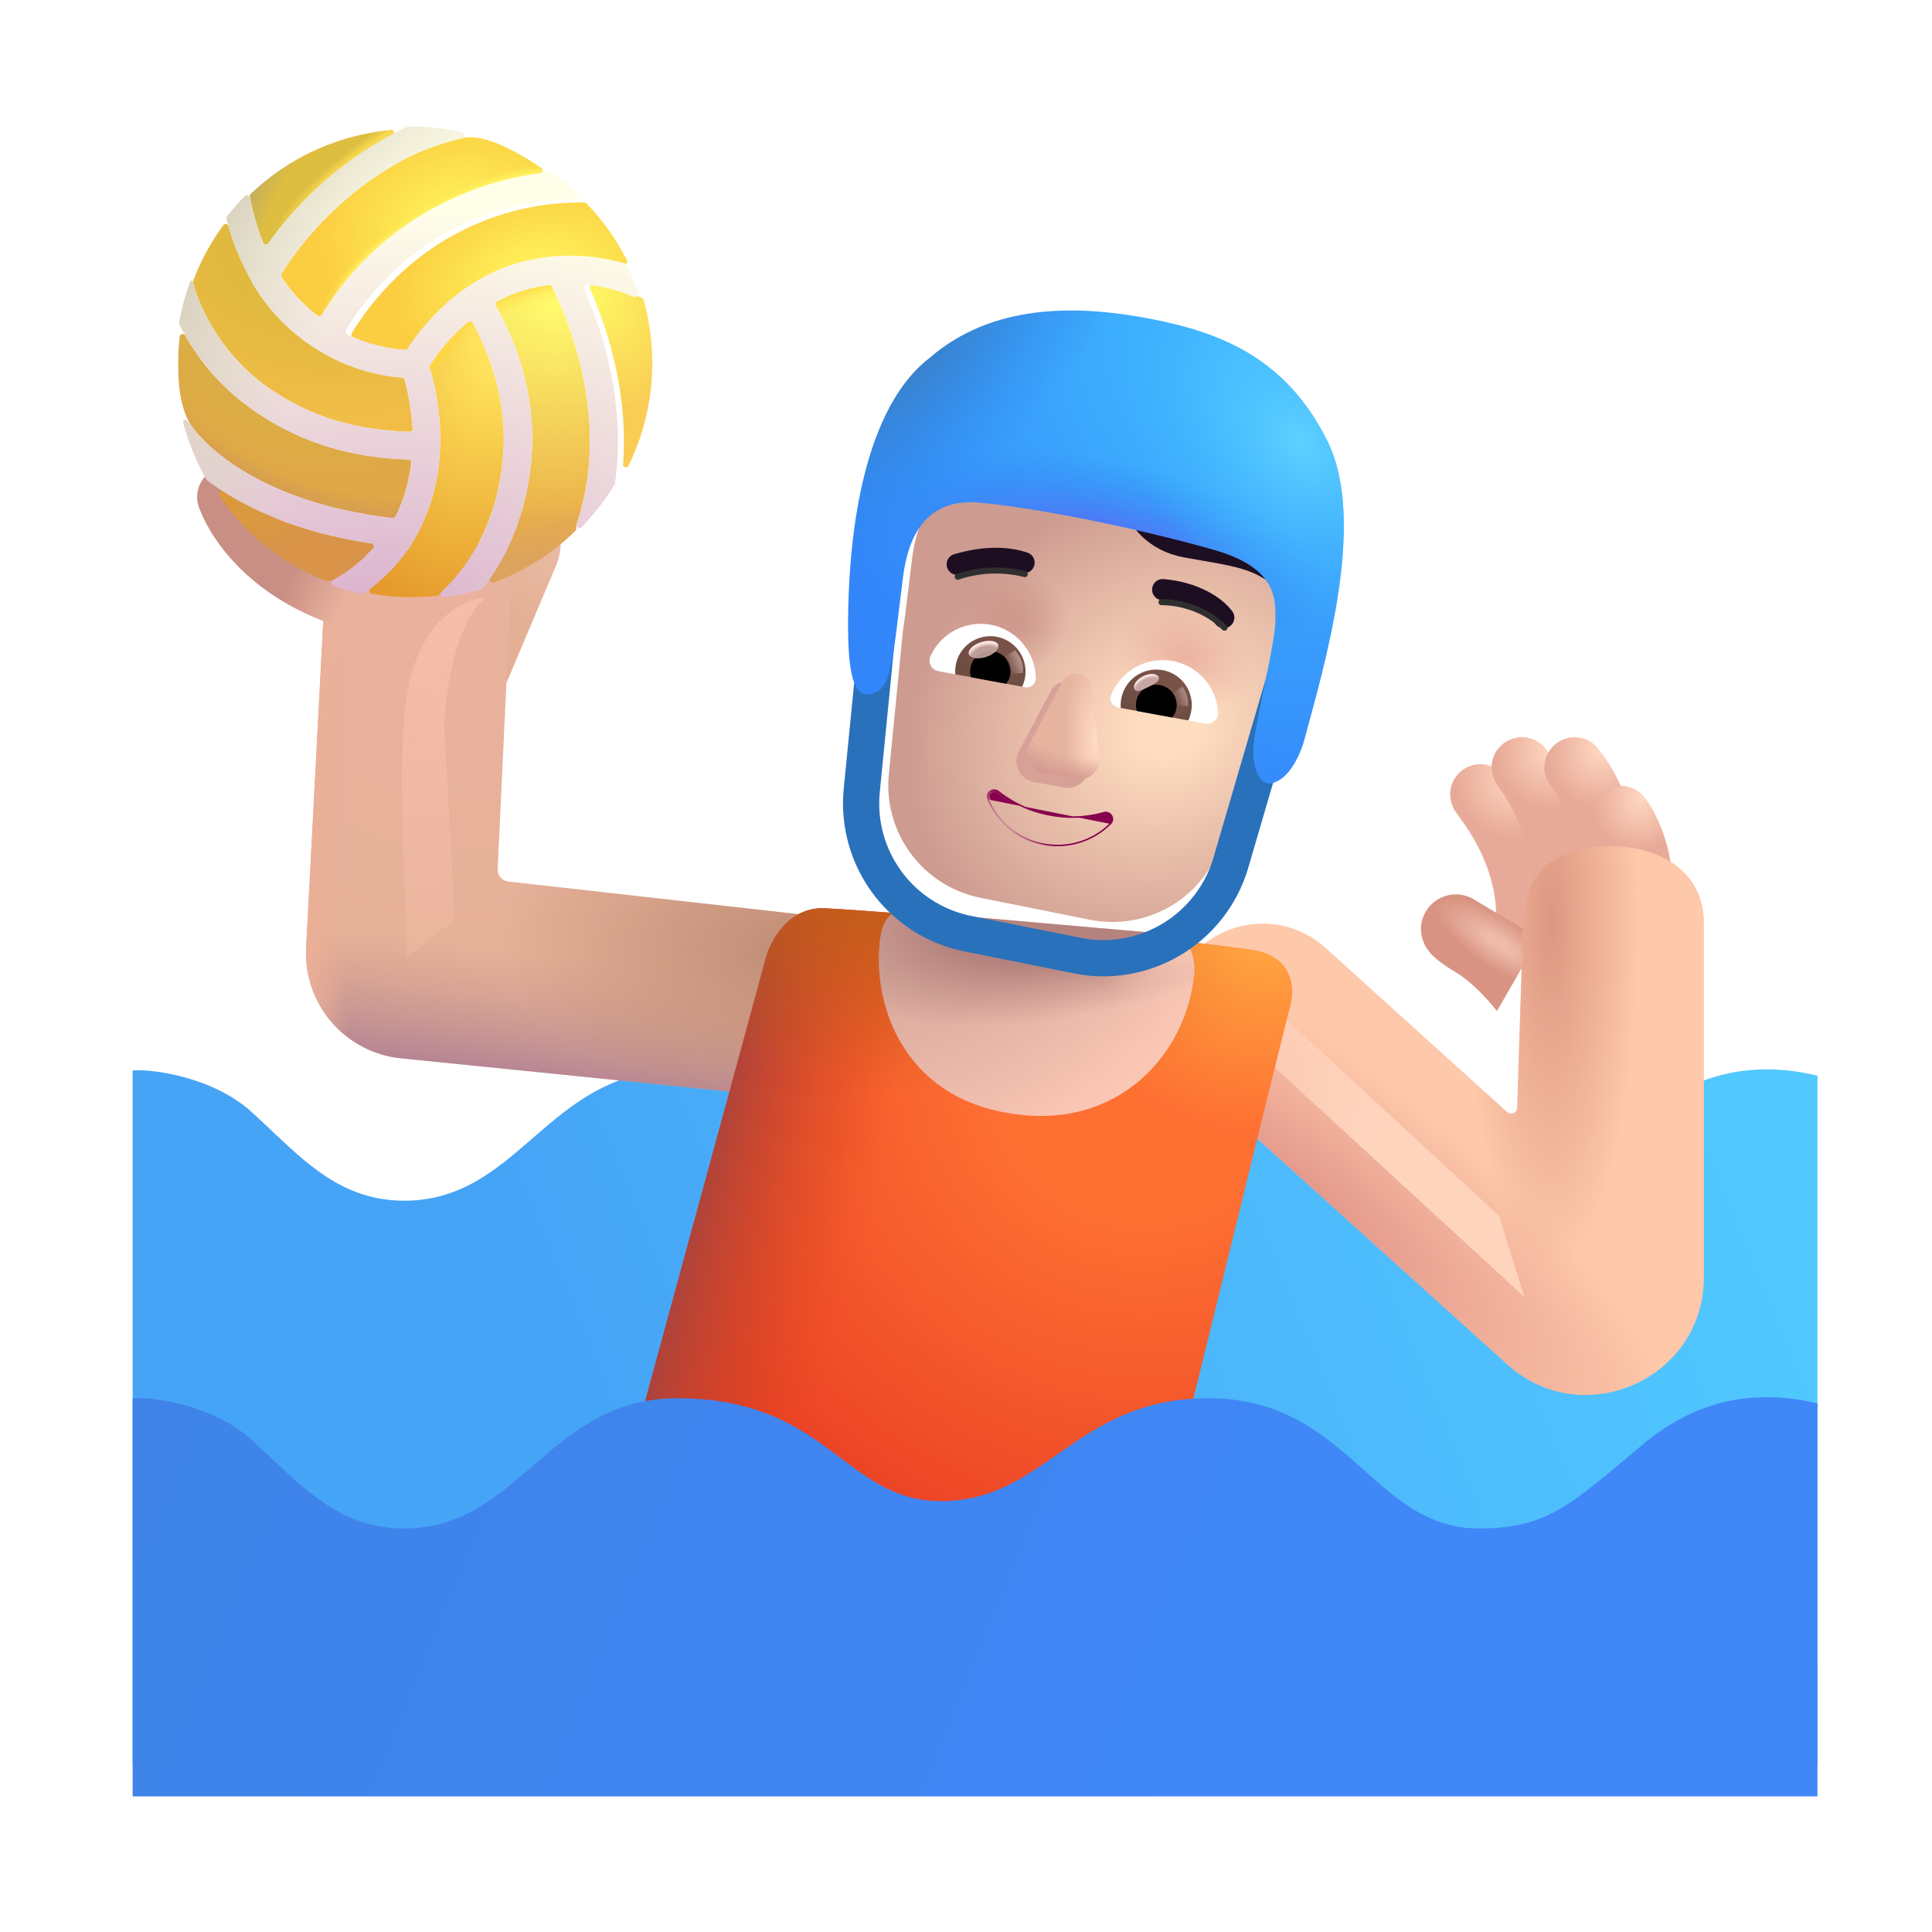 <svg xmlns="http://www.w3.org/2000/svg" width="32" height="32" fill="none" viewBox="0 0 32 32"><g filter="url(#filter0_iii_3987_23712)"><path fill="url(#paint0_linear_3987_23712)" d="M29.953 29.357v-11.39c-1.258-.305-2.197.1-2.875.663l-.3.252c-.982.822-1.38 1.154-2.434 1.154-.819 0-1.343-.467-1.904-.966-.644-.574-1.335-1.19-2.573-1.19-1.172 0-1.858.479-2.503.929-.572.398-1.11.774-1.927.774-.711 0-1.16-.336-1.657-.71-.622-.467-1.322-.993-2.714-.993-1.097 0-1.755.57-2.394 1.123-.605.524-1.194 1.034-2.125 1.034-.969 0-1.56-.558-2.195-1.157a19.95 19.95 0 0 0-.344-.32c-.625-.563-1.612-.706-1.961-.68v11.477h27.906Z"/></g><path fill="url(#paint1_linear_3987_23712)" d="m8.398 8.45.459.046c.064.006.127.02.181.055.243.159.338.484.138.896l-.871 2.062-.891-.84.984-2.218Z"/><path fill="url(#paint2_radial_3987_23712)" d="m5.071 15.696.335-6.413L8.5 8.908l-.257 5.484a.2.2 0 0 0 .177.209l5.08.572-.953 2.953-5.904-.597a1.75 1.75 0 0 1-1.572-1.833Z"/><path fill="url(#paint3_linear_3987_23712)" d="m5.071 15.696.335-6.413L8.5 8.908l-.257 5.484a.2.2 0 0 0 .177.209l5.08.572-.953 2.953-5.904-.597a1.75 1.75 0 0 1-1.572-1.833Z"/><path fill="url(#paint4_radial_3987_23712)" d="m5.071 15.696.335-6.413L8.5 8.908l-.257 5.484a.2.2 0 0 0 .177.209l5.08.572-.953 2.953-5.904-.597a1.75 1.75 0 0 1-1.572-1.833Z"/><path fill="url(#paint5_linear_3987_23712)" d="m5.071 15.696.335-6.413L8.5 8.908l-.257 5.484a.2.2 0 0 0 .177.209l5.08.572-.953 2.953-5.904-.597a1.75 1.75 0 0 1-1.572-1.833Z"/><path fill="url(#paint6_radial_3987_23712)" fill-rule="evenodd" d="M24.234 12.747a.5.5 0 0 1 .696.125l.04.056c.214.293.921 1.264.797 2.573a.5.5 0 1 1-.995-.093c.086-.916-.402-1.6-.617-1.9l-.046-.065a.5.5 0 0 1 .125-.696Z" clip-rule="evenodd"/><path fill="url(#paint7_linear_3987_23712)" fill-rule="evenodd" d="M3.597 7.76a.5.5 0 0 1 .64.303c.08.225.493.986 1.71 1.372a.5.5 0 0 1-.301.953C4.1 9.898 3.47 8.89 3.295 8.4a.5.5 0 0 1 .302-.64Z" clip-rule="evenodd"/><path fill="url(#paint8_radial_3987_23712)" fill-rule="evenodd" d="M24.922 12.302a.5.5 0 0 1 .708.143c.189.27.824 1.181.696 2.537a.5.5 0 0 1-.996-.094 2.726 2.726 0 0 0-.524-1.876l-.01-.014a.5.5 0 0 1 .126-.696Z" clip-rule="evenodd"/><path fill="url(#paint9_radial_3987_23712)" fill-rule="evenodd" d="M24.922 12.302a.5.5 0 0 1 .708.143c.189.27.824 1.181.696 2.537a.5.5 0 0 1-.996-.094 2.726 2.726 0 0 0-.524-1.876l-.01-.014a.5.5 0 0 1 .126-.696Z" clip-rule="evenodd"/><path fill="url(#paint10_radial_3987_23712)" fill-rule="evenodd" d="M25.766 12.323a.5.5 0 0 1 .703.075c.267.332.83 1.208.57 2.568a.5.5 0 0 1-.982-.187c.186-.976-.212-1.561-.367-1.753a.5.5 0 0 1 .076-.703Z" clip-rule="evenodd"/><path fill="url(#paint11_radial_3987_23712)" fill-rule="evenodd" d="M26.543 13.12a.5.5 0 0 1 .7.092c.268.346.663 1.257.366 2.406a.5.5 0 0 1-.968-.25c.211-.818-.09-1.416-.19-1.546a.5.5 0 0 1 .091-.701Z" clip-rule="evenodd"/><path fill="url(#paint12_radial_3987_23712)" d="M24.117 16.107c.288.175.57.5.676.64l.7-1.21c-.192-.113-.67-.394-1.052-.622a.58.58 0 0 0-.906.453c.004.352.223.52.582.739Z"/><g fill-rule="evenodd" clip-rule="evenodd" filter="url(#filter1_i_3987_23712)"><path fill="#FEC8AA" d="M26.148 14.513c.857 0 1.574.425 1.574 1.281v5.857c0 1.69-2.004 2.58-3.258 1.447l-5.09-4.599a1.55 1.55 0 0 1 2.08-2.3l3.008 2.719a.1.1 0 0 0 .167-.071l.098-3.053c0-.856.565-1.28 1.421-1.28Z"/><path fill="url(#paint13_radial_3987_23712)" d="M26.148 14.513c.857 0 1.574.425 1.574 1.281v5.857c0 1.69-2.004 2.58-3.258 1.447l-5.09-4.599a1.55 1.55 0 0 1 2.08-2.3l3.008 2.719a.1.1 0 0 0 .167-.071l.098-3.053c0-.856.565-1.28 1.421-1.28Z"/><path fill="url(#paint14_radial_3987_23712)" d="M26.148 14.513c.857 0 1.574.425 1.574 1.281v5.857c0 1.69-2.004 2.58-3.258 1.447l-5.09-4.599a1.55 1.55 0 0 1 2.08-2.3l3.008 2.719a.1.1 0 0 0 .167-.071l.098-3.053c0-.856.565-1.28 1.421-1.28Z"/></g><g filter="url(#filter2_f_3987_23712)"><path fill="url(#paint15_linear_3987_23712)" d="m25.249 21.482-4.64-4.266.077-.906 4.141 3.828.422 1.344Z"/></g><path fill="url(#paint16_radial_3987_23712)" d="M3.198 4.657a.043.043 0 0 0-.003.025c.03.13.289 1.023 1.178 1.688.687.502 1.455.753 2.412.782a.05.05 0 0 0 .05-.053 4.219 4.219 0 0 0-.133-.81.05.05 0 0 0-.045-.036A3.06 3.06 0 0 1 5.449 5.9a3.22 3.22 0 0 1-1.247-1.175.135.135 0 0 1-.02-.033.49.49 0 0 1-.016-.042l-.004-.009a4.131 4.131 0 0 1-.376-.895.05.05 0 0 0-.088-.016 3.864 3.864 0 0 0-.5.927Z"/><path fill="url(#paint17_radial_3987_23712)" d="M3.161 7.038c.01.021.797 1.243 3.34 1.542a.05.05 0 0 0 .05-.026c.148-.296.227-.6.261-.888a.05.05 0 0 0-.048-.055c-.736-.026-1.714-.183-2.662-.886A3.747 3.747 0 0 1 3.07 5.559c-.024-.042-.088-.031-.093.017a3.91 3.91 0 0 0-.025.438c0 .37.029.727.208 1.024Z"/><path fill="url(#paint18_radial_3987_23712)" d="M3.161 7.038c.01.021.797 1.243 3.34 1.542a.05.05 0 0 0 .05-.026c.148-.296.227-.6.261-.888a.05.05 0 0 0-.048-.055c-.736-.026-1.714-.183-2.662-.886A3.747 3.747 0 0 1 3.07 5.559c-.024-.042-.088-.031-.093.017a3.91 3.91 0 0 0-.025.438c0 .37.029.727.208 1.024Z"/><path fill="url(#paint19_radial_3987_23712)" d="M5.378 9.612a.251.251 0 0 0 .14-.004 2.6 2.6 0 0 0 .664-.527.05.05 0 0 0-.03-.082c-1.133-.171-1.92-.518-2.446-.854-.045-.03-.1.023-.07.068a3.728 3.728 0 0 0 1.742 1.399Z"/><path fill="url(#paint20_radial_3987_23712)" d="M7.24 9.868c.032-.004.052-.044.075-.066.42-.4.923-1.1 1.018-2.252.08-.989-.29-1.816-.505-2.206a.048.048 0 0 0-.073-.014 3.29 3.29 0 0 0-.632.717.05.05 0 0 0-.006.042c.076.246.221.845.16 1.524a3.156 3.156 0 0 1-.418 1.322l-.003.008a.1.1 0 0 1-.013.023l-.007.01a2.844 2.844 0 0 1-.695.767c-.035.027-.022.082.02.09a3.9 3.9 0 0 0 1.08.035Z"/><path fill="url(#paint21_linear_3987_23712)" d="M7.24 9.868c.032-.004.052-.044.075-.066.42-.4.923-1.1 1.018-2.252.08-.989-.29-1.816-.505-2.206a.048.048 0 0 0-.073-.014 3.29 3.29 0 0 0-.632.717.05.05 0 0 0-.006.042c.076.246.221.845.16 1.524a3.156 3.156 0 0 1-.418 1.322l-.003.008a.1.1 0 0 1-.013.023l-.007.01a2.844 2.844 0 0 1-.695.767c-.035.027-.022.082.02.09a3.9 3.9 0 0 0 1.08.035Z"/><path fill="url(#paint22_radial_3987_23712)" d="M9.527 8.795c.026-.025.013-.08.023-.114v-.004c.588-1.715-.152-3.418-.408-3.929a.048.048 0 0 0-.049-.026 2.368 2.368 0 0 0-.863.275.05.05 0 0 0-.018.068c.246.43.682 1.366.591 2.516-.073.873-.357 1.52-.68 1.99-.027.04.012.093.058.076.508-.19.965-.482 1.346-.852Z"/><path fill="url(#paint23_radial_3987_23712)" d="M9.527 8.795c.026-.025.013-.08.023-.114v-.004c.588-1.715-.152-3.418-.408-3.929a.048.048 0 0 0-.049-.026 2.368 2.368 0 0 0-.863.275.05.05 0 0 0-.018.068c.246.43.682 1.366.591 2.516-.073.873-.357 1.52-.68 1.99-.027.04.012.093.058.076.508-.19.965-.482 1.346-.852Z"/><path fill="url(#paint24_radial_3987_23712)" d="M9.527 8.795c.026-.025.013-.08.023-.114v-.004c.588-1.715-.152-3.418-.408-3.929a.048.048 0 0 0-.049-.026 2.368 2.368 0 0 0-.863.275.05.05 0 0 0-.018.068c.246.43.682 1.366.591 2.516-.073.873-.357 1.52-.68 1.99-.027.04.012.093.058.076.508-.19.965-.482 1.346-.852Z"/><g filter="url(#filter3_i_3987_23712)"><path fill="url(#paint25_radial_3987_23712)" d="M10.56 4.964c-.008-.025-.043-.036-.067-.047a2.499 2.499 0 0 0-.77-.202.05.05 0 0 0-.05.07c.253.573.64 1.664.546 2.901-.004.055.068.077.092.028a3.884 3.884 0 0 0 .248-2.75Z"/></g><g filter="url(#filter4_i_3987_23712)"><path fill="url(#paint26_radial_3987_23712)" d="M6.75 5.77c.223-.34.846-1.162 1.907-1.438a3.208 3.208 0 0 1 1.57-.001c.041.01.077-.033.057-.07a3.884 3.884 0 0 0-.673-.944c-.019-.019-.054-.013-.081-.013a4.328 4.328 0 0 0-1.793.38c-1.136.503-1.76 1.374-2.01 1.783a.049.049 0 0 0 .021.07c.4.19.76.243.958.256a.049.049 0 0 0 .044-.022Z"/></g><path fill="url(#paint27_radial_3987_23712)" d="M8.966 2.781a.05.05 0 0 1-.022.091 5.029 5.029 0 0 0-1.395.395 4.907 4.907 0 0 0-2.218 1.948.05.05 0 0 1-.072.014 2.672 2.672 0 0 1-.597-.64.049.049 0 0 1 0-.054 5.504 5.504 0 0 1 2.05-1.905 4.13 4.13 0 0 1 .95-.343c.361-.086.938.247 1.303.495Z"/><path fill="url(#paint28_radial_3987_23712)" d="M8.966 2.781a.05.05 0 0 1-.022.091 5.029 5.029 0 0 0-1.395.395 4.907 4.907 0 0 0-2.218 1.948.05.05 0 0 1-.072.014 2.672 2.672 0 0 1-.597-.64.049.049 0 0 1 0-.054 5.504 5.504 0 0 1 2.05-1.905 4.13 4.13 0 0 1 .95-.343c.361-.086.938.247 1.303.495Z"/><path fill="url(#paint29_radial_3987_23712)" d="M4.147 3.217c-.014.013-.011.037-.008.056.055.28.13.528.22.747a.05.05 0 0 0 .086.01 6.015 6.015 0 0 1 2.06-1.808c.03-.02.017-.07-.02-.068-.904.08-1.72.47-2.338 1.063Z"/><path fill="url(#paint30_radial_3987_23712)" d="M4.147 3.217c-.014.013-.011.037-.008.056.055.28.13.528.22.747a.05.05 0 0 0 .086.01 6.015 6.015 0 0 1 2.06-1.808c.03-.02.017-.07-.02-.068-.904.08-1.72.47-2.338 1.063Z"/><path fill="url(#paint31_radial_3987_23712)" d="M8.657 4.332c-1.06.276-1.684 1.099-1.907 1.439a.049.049 0 0 1-.044.022 2.693 2.693 0 0 1-.958-.257.049.049 0 0 1-.02-.069c.25-.41.873-1.28 2.01-1.783a4.327 4.327 0 0 1 1.792-.38c.046 0 .07-.055.037-.087a3.942 3.942 0 0 0-.414-.357.049.049 0 0 0-.034-.01 5.106 5.106 0 0 0-1.57.416 4.907 4.907 0 0 0-2.218 1.948.05.05 0 0 1-.072.015 2.677 2.677 0 0 1-.597-.64.049.049 0 0 1 0-.054A5.506 5.506 0 0 1 6.713 2.63c.318-.167.663-.275.95-.343.05-.012.052-.083.001-.095a3.765 3.765 0 0 0-.837-.095h-.06a.05.05 0 0 0-.023.006c-.08.039-.16.07-.24.12a6.015 6.015 0 0 0-2.06 1.807.05.05 0 0 1-.086-.01 3.996 3.996 0 0 1-.22-.746c-.007-.039-.055-.055-.083-.027a3.81 3.81 0 0 0-.294.335.05.05 0 0 0-.01.044 4.182 4.182 0 0 0 .414 1.025.215.215 0 0 0 .043.084A3.22 3.22 0 0 0 5.45 5.9c.489.26.95.338 1.208.354a.05.05 0 0 1 .045.036c.05.175.11.47.134.81a.05.05 0 0 1-.051.053c-.957-.03-1.725-.28-2.412-.782-.95-.711-1.18-1.683-1.18-1.704 0-.025-.036-.024-.045 0a4.58 4.58 0 0 0-.182.673.05.05 0 0 0 .004.032c.2.396.544.92 1.132 1.354.948.703 1.926.86 2.662.886a.05.05 0 0 1 .048.055 2.69 2.69 0 0 1-.26.888.05.05 0 0 1-.051.026c-2.542-.3-3.33-1.521-3.34-1.542a.232.232 0 0 0-.075-.077c-.03-.02-.06.012-.051.047.092.333.22.64.382.93a.049.049 0 0 0 .013.015c.512.387 1.371.842 2.722 1.046a.05.05 0 0 1 .03.082 2.63 2.63 0 0 1-.664.527c-.038.021-.035.077.006.092.15.054.306.1.468.134a.05.05 0 0 0 .04-.008c.354-.257.619-.543.804-.85l.007-.01a.096.096 0 0 0 .014-.023c.003-.009.005-.018.01-.026a3.16 3.16 0 0 0 .41-1.304 4.185 4.185 0 0 0-.16-1.524.05.05 0 0 1 .006-.042 3.28 3.28 0 0 1 .632-.717.048.048 0 0 1 .074.014c.215.39.584 1.217.504 2.206-.095 1.151-.597 1.852-1.018 2.252-.035.034-.008.095.041.088a4.73 4.73 0 0 0 .617-.13.049.049 0 0 0 .025-.018c.372-.48.722-1.177.805-2.16.09-1.151-.345-2.088-.591-2.517a.05.05 0 0 1 .018-.068c.166-.093.35-.168.542-.216a2.37 2.37 0 0 1 .321-.059.05.05 0 0 1 .049.026c.256.511.996 2.214.409 3.929-.018.05.044.092.081.053a4.11 4.11 0 0 0 .545-.701.05.05 0 0 0 .007-.019c.197-1.369-.236-2.603-.51-3.225a.05.05 0 0 1 .049-.07c.33.034.594.123.77.202.04.018.085-.02.072-.062a4.915 4.915 0 0 0-.175-.46.049.049 0 0 0-.03-.028 3.203 3.203 0 0 0-1.703-.035Z"/><path fill="url(#paint32_radial_3987_23712)" d="M8.657 4.332c-1.06.276-1.684 1.099-1.907 1.439a.049.049 0 0 1-.044.022 2.693 2.693 0 0 1-.958-.257.049.049 0 0 1-.02-.069c.25-.41.873-1.28 2.01-1.783a4.327 4.327 0 0 1 1.792-.38c.046 0 .07-.055.037-.087a3.942 3.942 0 0 0-.414-.357.049.049 0 0 0-.034-.01 5.106 5.106 0 0 0-1.57.416 4.907 4.907 0 0 0-2.218 1.948.05.05 0 0 1-.072.015 2.677 2.677 0 0 1-.597-.64.049.049 0 0 1 0-.054A5.506 5.506 0 0 1 6.713 2.63c.318-.167.663-.275.95-.343.05-.012.052-.083.001-.095a3.765 3.765 0 0 0-.837-.095h-.06a.05.05 0 0 0-.023.006c-.08.039-.16.07-.24.12a6.015 6.015 0 0 0-2.06 1.807.05.05 0 0 1-.086-.01 3.996 3.996 0 0 1-.22-.746c-.007-.039-.055-.055-.083-.027a3.81 3.81 0 0 0-.294.335.05.05 0 0 0-.01.044 4.182 4.182 0 0 0 .414 1.025.215.215 0 0 0 .043.084A3.22 3.22 0 0 0 5.45 5.9c.489.26.95.338 1.208.354a.05.05 0 0 1 .045.036c.05.175.11.47.134.81a.05.05 0 0 1-.051.053c-.957-.03-1.725-.28-2.412-.782-.95-.711-1.18-1.683-1.18-1.704 0-.025-.036-.024-.045 0a4.58 4.58 0 0 0-.182.673.05.05 0 0 0 .004.032c.2.396.544.92 1.132 1.354.948.703 1.926.86 2.662.886a.05.05 0 0 1 .048.055 2.69 2.69 0 0 1-.26.888.05.05 0 0 1-.051.026c-2.542-.3-3.33-1.521-3.34-1.542a.232.232 0 0 0-.075-.077c-.03-.02-.06.012-.051.047.092.333.22.64.382.93a.049.049 0 0 0 .013.015c.512.387 1.371.842 2.722 1.046a.05.05 0 0 1 .03.082 2.63 2.63 0 0 1-.664.527c-.038.021-.035.077.006.092.15.054.306.1.468.134a.05.05 0 0 0 .04-.008c.354-.257.619-.543.804-.85l.007-.01a.096.096 0 0 0 .014-.023c.003-.009.005-.018.01-.026a3.16 3.16 0 0 0 .41-1.304 4.185 4.185 0 0 0-.16-1.524.05.05 0 0 1 .006-.042 3.28 3.28 0 0 1 .632-.717.048.048 0 0 1 .074.014c.215.39.584 1.217.504 2.206-.095 1.151-.597 1.852-1.018 2.252-.035.034-.008.095.041.088a4.73 4.73 0 0 0 .617-.13.049.049 0 0 0 .025-.018c.372-.48.722-1.177.805-2.16.09-1.151-.345-2.088-.591-2.517a.05.05 0 0 1 .018-.068c.166-.093.35-.168.542-.216a2.37 2.37 0 0 1 .321-.059.05.05 0 0 1 .049.026c.256.511.996 2.214.409 3.929-.018.05.044.092.081.053a4.11 4.11 0 0 0 .545-.701.05.05 0 0 0 .007-.019c.197-1.369-.236-2.603-.51-3.225a.05.05 0 0 1 .049-.07c.33.034.594.123.77.202.04.018.085-.02.072-.062a4.915 4.915 0 0 0-.175-.46.049.049 0 0 0-.03-.028 3.203 3.203 0 0 0-1.703-.035Z"/><path fill="url(#paint33_radial_3987_23712)" d="m12.688 15.857-2.141 7.859 4.61 2.172 4.421-1.953c.584-2.38 1.756-7.16 1.781-7.235.032-.093.22-.843-.64-.968-2.61-.36-6.328-.657-7.063-.688-.587-.025-.89.531-.969.813Z"/><path fill="url(#paint34_linear_3987_23712)" d="m12.688 15.857-2.141 7.859 4.61 2.172 4.421-1.953c.584-2.38 1.756-7.16 1.781-7.235.032-.093.22-.843-.64-.968-2.61-.36-6.328-.657-7.063-.688-.587-.025-.89.531-.969.813Z"/><path fill="url(#paint35_radial_3987_23712)" d="m12.688 15.857-2.141 7.859 4.61 2.172 4.421-1.953c.584-2.38 1.756-7.16 1.781-7.235.032-.093.22-.843-.64-.968-2.61-.36-6.328-.657-7.063-.688-.587-.025-.89.531-.969.813Z"/><path fill="url(#paint36_radial_3987_23712)" d="m12.688 15.857-2.141 7.859 4.61 2.172 4.421-1.953c.584-2.38 1.756-7.16 1.781-7.235.032-.093.22-.843-.64-.968-2.61-.36-6.328-.657-7.063-.688-.587-.025-.89.531-.969.813Z"/><path fill="url(#paint37_radial_3987_23712)" d="M14.585 15.505c.079-.437.325-.41.364-.418l4.347.38c.17-.016.503.091.485.648-.117 1.328-1.25 2.617-3.035 2.328-1.84-.278-2.321-1.895-2.16-2.938Z"/><path fill="url(#paint38_radial_3987_23712)" d="M14.585 15.505c.079-.437.325-.41.364-.418l4.347.38c.17-.016.503.091.485.648-.117 1.328-1.25 2.617-3.035 2.328-1.84-.278-2.321-1.895-2.16-2.938Z"/><path fill="url(#paint39_radial_3987_23712)" d="M14.585 15.505c.079-.437.325-.41.364-.418l4.347.38c.17-.016.503.091.485.648-.117 1.328-1.25 2.617-3.035 2.328-1.84-.278-2.321-1.895-2.16-2.938Z"/><g filter="url(#filter5_i_3987_23712)"><path fill="url(#paint40_radial_3987_23712)" d="M14.957 9.556c.148-1.182.828-1.271 1.277-1.23 1.075.097 2.836.48 3.899.789.998.29.994.8.992 1.11v.042c0 .186-.067.533-.154.956l-.872 2.981a1.9 1.9 0 0 1-2.197 1.33l-1.813-.364a1.9 1.9 0 0 1-1.517-2.049l.232-2.362c.029-.187.057-.419.092-.707l.061-.496Z"/><path fill="url(#paint41_radial_3987_23712)" d="M14.957 9.556c.148-1.182.828-1.271 1.277-1.23 1.075.097 2.836.48 3.899.789.998.29.994.8.992 1.11v.042c0 .186-.067.533-.154.956l-.872 2.981a1.9 1.9 0 0 1-2.197 1.33l-1.813-.364a1.9 1.9 0 0 1-1.517-2.049l.232-2.362c.029-.187.057-.419.092-.707l.061-.496Z"/><path fill="url(#paint42_radial_3987_23712)" d="M14.957 9.556c.148-1.182.828-1.271 1.277-1.23 1.075.097 2.836.48 3.899.789.998.29.994.8.992 1.11v.042c0 .186-.067.533-.154.956l-.872 2.981a1.9 1.9 0 0 1-2.197 1.33l-1.813-.364a1.9 1.9 0 0 1-1.517-2.049l.232-2.362c.029-.187.057-.419.092-.707l.061-.496Z"/></g><path fill="#2A71BB" fill-rule="evenodd" d="m13.975 13.062.305-3.094.597.059-.305 3.094a1.9 1.9 0 0 0 1.517 2.05l1.813.362a1.9 1.9 0 0 0 2.197-1.329l1.082-3.697.576.168-1.082 3.698a2.5 2.5 0 0 1-2.89 1.749l-1.813-.364a2.5 2.5 0 0 1-1.997-2.696Z" clip-rule="evenodd"/><g filter="url(#filter6_i_3987_23712)"><path fill="#1D0E22" d="M19.605 9.43c-.63-.116-.91-.57-.973-.77.578-.01 1.845.042 2.295.344.45.301.382.811.292 1.029-.371-.439-.827-.456-1.614-.602Z"/></g><g filter="url(#filter7_i_3987_23712)"><path fill="#1D0E22" fill-rule="evenodd" d="M16.913 9.687c-.38-.127-.778-.037-1.004.026a.175.175 0 1 1-.093-.337c.233-.065.72-.184 1.207-.021a.175.175 0 0 1-.11.332Z" clip-rule="evenodd"/></g><g filter="url(#filter8_i_3987_23712)"><path fill="#1D0E22" fill-rule="evenodd" d="M19.083 9.952a.175.175 0 0 0 .16.189c.413.032.746.21.883.388a.175.175 0 1 0 .278-.212c-.215-.282-.656-.488-1.133-.525a.175.175 0 0 0-.188.16Z" clip-rule="evenodd"/></g><g filter="url(#filter9_f_3987_23712)"><path fill="#D8A197" d="m17.41 11.434-.536 1.014c-.11.209.015.46.248.504l.498.092a.348.348 0 0 0 .411-.382l-.137-1.138c-.028-.252-.365-.314-.484-.09Z"/></g><g filter="url(#filter10_f_3987_23712)"><path fill="url(#paint43_radial_3987_23712)" d="m17.592 11.295-.535 1.014c-.11.208.014.46.247.503l.498.092a.348.348 0 0 0 .411-.381l-.137-1.139c-.028-.252-.365-.314-.484-.09Z"/><path fill="url(#paint44_radial_3987_23712)" d="m17.592 11.295-.535 1.014c-.11.208.014.46.247.503l.498.092a.348.348 0 0 0 .411-.381l-.137-1.139c-.028-.252-.365-.314-.484-.09Z"/></g><path fill="#87004D" stroke="url(#paint45_radial_3987_23712)" stroke-width=".05" d="M18.403 13.649a.115.115 0 0 0 .016-.147.124.124 0 0 0-.14-.053 1.91 1.91 0 0 1-.909.032 1.92 1.92 0 0 1-.826-.38.124.124 0 0 0-.15-.003.114.114 0 0 0-.041.14m2.05.411-.018-.018.018.018Zm0 0a1.25 1.25 0 0 1-1.135.342 1.25 1.25 0 0 1-.915-.752m0 0 .023-.01m-.023.01.023-.01m0 0c.148.364.475.653.897.738.422.084.835-.056 1.112-.336.071-.07-.003-.184-.1-.157-.28.081-.595.097-.92.032a1.945 1.945 0 0 1-.837-.385c-.078-.061-.191.018-.152.108Z"/><path fill="#fff" d="M19.425 10.949a.92.92 0 0 1 .75.847.18.18 0 0 1-.213.189l-1.445-.267a.151.151 0 0 1-.114-.203.92.92 0 0 1 1.022-.566Z"/><path fill="url(#paint46_radial_3987_23712)" d="M19.259 11.1a.588.588 0 0 1 .422.833l-1.117-.206a.59.59 0 0 1 .694-.627Z"/><path fill="#000" d="M18.82 11.617a.335.335 0 0 1 .393-.27.335.335 0 0 1 .205.537l-.586-.108a.304.304 0 0 1-.011-.16Z"/><g filter="url(#filter11_f_3987_23712)"><path fill="#C7A7A3" d="M19.19 11.215c.031.062-.066.113-.177.168-.11.054-.192.092-.223.03-.03-.062.034-.157.145-.212.11-.055.225-.048.256.014Z"/><path fill="url(#paint47_radial_3987_23712)" d="M19.19 11.215c.031.062-.066.113-.177.168-.11.054-.192.092-.223.03-.03-.062.034-.157.145-.212.11-.055.225-.048.256.014Z"/></g><g filter="url(#filter12_f_3987_23712)"><path fill="url(#paint48_linear_3987_23712)" d="M19.679 11.694a.549.549 0 0 0-.094-.325l-.201.153.048.16.247.012Z"/></g><path fill="#fff" d="M16.409 10.348a.912.912 0 0 0-.996.519c-.05.107.017.23.132.25l1.432.265a.15.15 0 0 0 .179-.147.915.915 0 0 0-.747-.887Z"/><path fill="url(#paint49_radial_3987_23712)" d="M16.51 10.547a.583.583 0 0 0-.687.622l1.107.205a.587.587 0 0 0-.421-.827Z"/><path fill="#000" d="M16.732 11.18a.332.332 0 0 0-.268-.388.332.332 0 0 0-.38.425l.58.108a.332.332 0 0 0 .068-.144Z"/><g filter="url(#filter13_f_3987_23712)"><path fill="url(#paint50_linear_3987_23712)" d="M16.938 11.147c.034-.184-.093-.335-.126-.38l-.218.145.071.252.273-.017Z"/></g><g filter="url(#filter14_f_3987_23712)" transform="rotate(-17.442 16.29 10.76)"><ellipse cx="16.291" cy="10.76" fill="#C7A7A3" fill-opacity=".9" rx=".254" ry=".129"/><ellipse cx="16.291" cy="10.76" fill="url(#paint51_radial_3987_23712)" rx=".254" ry=".129"/></g><g filter="url(#filter15_iii_3987_23712)"><path fill="url(#paint52_linear_3987_23712)" d="M29.953 29.904v-6.508c-1.258-.305-2.197.101-2.875.664l-.3.251c-.982.823-1.38 1.155-2.434 1.155-.819 0-1.343-.467-1.904-.967-.644-.573-1.335-1.19-2.573-1.19-1.172 0-1.858.48-2.503.93-.572.398-1.11.774-1.927.774-.711 0-1.16-.336-1.657-.71-.622-.467-1.322-.993-2.714-.993-1.097 0-1.755.569-2.394 1.123-.605.523-1.194 1.033-2.125 1.033-.969 0-1.56-.558-2.195-1.156a19.95 19.95 0 0 0-.344-.32c-.625-.563-1.612-.706-1.961-.68v6.594h27.906Z"/></g><path fill="url(#paint53_radial_3987_23712)" d="M14.957 9.556c.148-1.182.828-1.271 1.277-1.23 1.075.097 2.836.48 3.899.788 1.044.304.992.848.992 1.153 0 .305-.18 1.035-.328 1.832-.119.637.08.849.195.875.117.02.4-.081.594-.656.336-1.243 1.07-3.672.398-5.016-.672-1.344-1.718-1.79-2.937-2.023-1.219-.235-2.617-.25-3.656.656-1.227.953-1.336 3.406-1.344 4.312-.008.906.086 1.344.406 1.242.32-.101.324-.503.504-1.933Z"/><path fill="url(#paint54_radial_3987_23712)" d="M14.957 9.556c.148-1.182.828-1.271 1.277-1.23 1.075.097 2.836.48 3.899.788 1.044.304.992.848.992 1.153 0 .305-.18 1.035-.328 1.832-.119.637.08.849.195.875.117.02.4-.081.594-.656.336-1.243 1.07-3.672.398-5.016-.672-1.344-1.718-1.79-2.937-2.023-1.219-.235-2.617-.25-3.656.656-1.227.953-1.336 3.406-1.344 4.312-.008.906.086 1.344.406 1.242.32-.101.324-.503.504-1.933Z"/><path fill="url(#paint55_radial_3987_23712)" d="M14.957 9.556c.148-1.182.828-1.271 1.277-1.23 1.075.097 2.836.48 3.899.788 1.044.304.992.848.992 1.153 0 .305-.18 1.035-.328 1.832-.119.637.08.849.195.875.117.02.4-.081.594-.656.336-1.243 1.07-3.672.398-5.016-.672-1.344-1.718-1.79-2.937-2.023-1.219-.235-2.617-.25-3.656.656-1.227.953-1.336 3.406-1.344 4.312-.008.906.086 1.344.406 1.242.32-.101.324-.503.504-1.933Z"/><path fill="url(#paint56_radial_3987_23712)" d="M14.957 9.556c.148-1.182.828-1.271 1.277-1.23 1.075.097 2.836.48 3.899.788 1.044.304.992.848.992 1.153 0 .305-.18 1.035-.328 1.832-.119.637.08.849.195.875.117.02.4-.081.594-.656.336-1.243 1.07-3.672.398-5.016-.672-1.344-1.718-1.79-2.937-2.023-1.219-.235-2.617-.25-3.656.656-1.227.953-1.336 3.406-1.344 4.312-.008.906.086 1.344.406 1.242.32-.101.324-.503.504-1.933Z"/><g filter="url(#filter16_f_3987_23712)"><path stroke="#302F30" stroke-linecap="round" stroke-width=".1" d="M15.863 9.552a1.982 1.982 0 0 1 1.11-.043"/></g><g filter="url(#filter17_f_3987_23712)"><path stroke="#302F30" stroke-linecap="round" stroke-width=".1" d="M19.238 9.974c.317 0 .735.113 1.043.422"/></g><g filter="url(#filter18_f_3987_23712)"><path fill="url(#paint57_linear_3987_23712)" d="M6.719 11.658c.162-1.363.942-1.735 1.312-1.75-.487.4-.651 1.562-.672 2.093l.172 3.234-.812.64c.041-.864-.163-2.855 0-4.217Z"/></g><defs><radialGradient id="paint2_radial_3987_23712" cx="0" cy="0" r="1" gradientTransform="matrix(1.895 8.157 -7.46 1.733 7.39 9.97)" gradientUnits="userSpaceOnUse"><stop stop-color="#EAB29E"/><stop offset="1" stop-color="#E3B095"/></radialGradient><radialGradient id="paint4_radial_3987_23712" cx="0" cy="0" r="1" gradientTransform="rotate(-174.206 7.152 7.596) scale(5.262 2.793)" gradientUnits="userSpaceOnUse"><stop stop-color="#BD8A73"/><stop offset="1" stop-color="#BD8A73" stop-opacity="0"/></radialGradient><radialGradient id="paint6_radial_3987_23712" cx="0" cy="0" r="1" gradientTransform="rotate(116.11 8.539 14.258) scale(1.988 1.907)" gradientUnits="userSpaceOnUse"><stop stop-color="#FFD8C1"/><stop offset=".514" stop-color="#E8AA98"/></radialGradient><radialGradient id="paint8_radial_3987_23712" cx="0" cy="0" r="1" gradientTransform="rotate(114.959 8.897 14.404) scale(1.924 1.787)" gradientUnits="userSpaceOnUse"><stop stop-color="#FFD8C1"/><stop offset=".467" stop-color="#FBC4A9"/></radialGradient><radialGradient id="paint9_radial_3987_23712" cx="0" cy="0" r="1" gradientTransform="rotate(114.959 8.897 14.404) scale(1.924 1.787)" gradientUnits="userSpaceOnUse"><stop stop-color="#FFD8C1"/><stop offset=".514" stop-color="#E8AA98"/></radialGradient><radialGradient id="paint10_radial_3987_23712" cx="0" cy="0" r="1" gradientTransform="rotate(113.89 9.22 14.834) scale(1.871 1.682)" gradientUnits="userSpaceOnUse"><stop stop-color="#FFD8C1"/><stop offset=".514" stop-color="#E8AA98"/></radialGradient><radialGradient id="paint11_radial_3987_23712" cx="0" cy="0" r="1" gradientTransform="matrix(-.679 1.612 -1.399 -.589 27.186 13.205)" gradientUnits="userSpaceOnUse"><stop stop-color="#FFD8C1"/><stop offset=".514" stop-color="#E8AA98"/></radialGradient><radialGradient id="paint12_radial_3987_23712" cx="0" cy="0" r="1" gradientTransform="matrix(-.424 .652 -1.892 -1.23 24.825 15.617)" gradientUnits="userSpaceOnUse"><stop offset=".088" stop-color="#EFBCAA"/><stop offset=".546" stop-color="#D89382"/></radialGradient><radialGradient id="paint13_radial_3987_23712" cx="0" cy="0" r="1" gradientTransform="matrix(1.467 -1.989 6.331 4.67 20.855 20.266)" gradientUnits="userSpaceOnUse"><stop stop-color="#E09387"/><stop offset="1" stop-color="#E09387" stop-opacity="0"/></radialGradient><radialGradient id="paint14_radial_3987_23712" cx="0" cy="0" r="1" gradientTransform="matrix(0 5.835 -1.459 0 25.19 15.767)" gradientUnits="userSpaceOnUse"><stop stop-color="#DC9781"/><stop offset="1" stop-color="#DC9781" stop-opacity="0"/></radialGradient><radialGradient id="paint16_radial_3987_23712" cx="0" cy="0" r="1" gradientTransform="matrix(-.906 2.219 -3.498 -1.429 4.656 4.388)" gradientUnits="userSpaceOnUse"><stop offset=".203" stop-color="#E0B93F"/><stop offset="1" stop-color="#F1BD46"/></radialGradient><radialGradient id="paint17_radial_3987_23712" cx="0" cy="0" r="1" gradientTransform="matrix(-.96 1.999 -3.513 -1.688 4.503 6.09)" gradientUnits="userSpaceOnUse"><stop offset=".203" stop-color="#DAAE44"/><stop offset="1" stop-color="#E2A548"/></radialGradient><radialGradient id="paint18_radial_3987_23712" cx="0" cy="0" r="1" gradientTransform="matrix(-.516 1.391 -3.212 -1.191 5.281 6.841)" gradientUnits="userSpaceOnUse"><stop offset=".764" stop-color="#D39C52" stop-opacity="0"/><stop offset="1" stop-color="#D39C52"/></radialGradient><radialGradient id="paint19_radial_3987_23712" cx="0" cy="0" r="1" gradientTransform="matrix(.411 1.375 -2.828 .846 3.505 8.008)" gradientUnits="userSpaceOnUse"><stop offset=".05" stop-color="#DB9C35"/><stop offset="1" stop-color="#D9944A"/></radialGradient><radialGradient id="paint20_radial_3987_23712" cx="0" cy="0" r="1" gradientTransform="matrix(-1.147 4.656 -2.928 -.721 8.344 5.482)" gradientUnits="userSpaceOnUse"><stop offset=".168" stop-color="#FFE15B"/><stop offset="1" stop-color="#E59A2B"/></radialGradient><radialGradient id="paint22_radial_3987_23712" cx="0" cy="0" r="1" gradientTransform="rotate(84.147 1.986 7.458) scale(3.984 3.938)" gradientUnits="userSpaceOnUse"><stop offset=".1" stop-color="#FFF96D"/><stop offset="1" stop-color="#EAAE49"/></radialGradient><radialGradient id="paint23_radial_3987_23712" cx="0" cy="0" r="1" gradientTransform="matrix(.558 3.795 -10.478 1.54 8.344 5.903)" gradientUnits="userSpaceOnUse"><stop offset=".667" stop-color="#DCA35E" stop-opacity="0"/><stop offset=".887" stop-color="#DCA35E"/></radialGradient><radialGradient id="paint24_radial_3987_23712" cx="0" cy="0" r="1" gradientTransform="matrix(-1.102 -3.502 7.049 -2.217 9.695 8.224)" gradientUnits="userSpaceOnUse"><stop offset=".862" stop-color="#FFFA6E" stop-opacity="0"/><stop offset="1" stop-color="#FFCD36"/></radialGradient><radialGradient id="paint25_radial_3987_23712" cx="0" cy="0" r="1" gradientTransform="matrix(.953 1.732 -1.314 .723 9.75 4.892)" gradientUnits="userSpaceOnUse"><stop stop-color="#FFF662"/><stop offset="1" stop-color="#F9CD54"/></radialGradient><radialGradient id="paint26_radial_3987_23712" cx="0" cy="0" r="1" gradientTransform="rotate(-103.141 6.19 -1.215) scale(1.581 2.462)" gradientUnits="userSpaceOnUse"><stop stop-color="#FFF75E"/><stop offset="1" stop-color="#FBCD40"/></radialGradient><radialGradient id="paint27_radial_3987_23712" cx="0" cy="0" r="1" gradientTransform="matrix(-.344 -1.817 2.338 -.443 7.586 3.756)" gradientUnits="userSpaceOnUse"><stop stop-color="#FFF75E"/><stop offset="1" stop-color="#FBCD40"/></radialGradient><radialGradient id="paint28_radial_3987_23712" cx="0" cy="0" r="1" gradientTransform="rotate(151.204 3.296 3.135) scale(2.692 1.11)" gradientUnits="userSpaceOnUse"><stop offset=".874" stop-color="#FFF665"/><stop offset="1" stop-color="#FFE451" stop-opacity="0"/></radialGradient><radialGradient id="paint29_radial_3987_23712" cx="0" cy="0" r="1" gradientTransform="matrix(-.992 -.602 1.51 -2.491 5.43 3.224)" gradientUnits="userSpaceOnUse"><stop offset=".626" stop-color="#DDBE40"/><stop offset="1" stop-color="#C5AE5F"/></radialGradient><radialGradient id="paint30_radial_3987_23712" cx="0" cy="0" r="1" gradientTransform="matrix(-1.555 1.195 -.246 -.32 6.087 2.755)" gradientUnits="userSpaceOnUse"><stop offset=".651" stop-color="#F8D84F"/><stop offset="1" stop-color="#F8D84F" stop-opacity="0"/></radialGradient><radialGradient id="paint31_radial_3987_23712" cx="0" cy="0" r="1" gradientTransform="matrix(-.031 -6.938 10.471 -.047 6.188 10.325)" gradientUnits="userSpaceOnUse"><stop stop-color="#D9AFCD"/><stop offset="1" stop-color="#FFFFE9"/></radialGradient><radialGradient id="paint32_radial_3987_23712" cx="0" cy="0" r="1" gradientTransform="matrix(-5.094 -2.875 4.048 -7.172 8.469 6.857)" gradientUnits="userSpaceOnUse"><stop offset=".591" stop-color="#D9D1BE" stop-opacity="0"/><stop offset="1" stop-color="#D9D1BE"/></radialGradient><radialGradient id="paint33_radial_3987_23712" cx="0" cy="0" r="1" gradientTransform="matrix(-3.688 8.594 -8.599 -3.69 18.938 17.732)" gradientUnits="userSpaceOnUse"><stop offset=".27" stop-color="#FE6F32"/><stop offset="1" stop-color="#E83B23"/></radialGradient><radialGradient id="paint35_radial_3987_23712" cx="0" cy="0" r="1" gradientTransform="rotate(99.197 1.007 13.505) scale(3.324 6.996)" gradientUnits="userSpaceOnUse"><stop stop-color="#C05E18"/><stop offset="1" stop-color="#C05E18" stop-opacity="0"/></radialGradient><radialGradient id="paint36_radial_3987_23712" cx="0" cy="0" r="1" gradientTransform="rotate(103.299 4.446 15.927) scale(3.532 3.534)" gradientUnits="userSpaceOnUse"><stop offset=".11" stop-color="#FFA540"/><stop offset="1" stop-color="#FFA540" stop-opacity="0"/></radialGradient><radialGradient id="paint37_radial_3987_23712" cx="0" cy="0" r="1" gradientTransform="matrix(2.688 4 -6.153 4.134 15.625 14.888)" gradientUnits="userSpaceOnUse"><stop offset=".07" stop-color="#D1A297"/><stop offset=".876" stop-color="#FBC7B5"/></radialGradient><radialGradient id="paint38_radial_3987_23712" cx="0" cy="0" r="1" gradientTransform="rotate(168.536 8.157 8.354) scale(4.56 1.902)" gradientUnits="userSpaceOnUse"><stop offset=".514" stop-color="#B5837E"/><stop offset="1" stop-color="#BE8E85" stop-opacity="0"/></radialGradient><radialGradient id="paint39_radial_3987_23712" cx="0" cy="0" r="1" gradientTransform="rotate(157.999 8.412 9.776) scale(1.668 .648)" gradientUnits="userSpaceOnUse"><stop stop-color="#FDCCB7"/><stop offset="1" stop-color="#FCC9B7" stop-opacity="0"/></radialGradient><radialGradient id="paint40_radial_3987_23712" cx="0" cy="0" r="1" gradientTransform="rotate(151.705 8.042 8.575) scale(4.507 3.95)" gradientUnits="userSpaceOnUse"><stop offset=".113" stop-color="#FFDDC0"/><stop offset="1" stop-color="#CD9B90"/></radialGradient><radialGradient id="paint41_radial_3987_23712" cx="0" cy="0" r="1" gradientTransform="matrix(.25 -.844 .993 .294 16.516 10.529)" gradientUnits="userSpaceOnUse"><stop offset=".237" stop-color="#CF998D"/><stop offset="1" stop-color="#CF998D" stop-opacity="0"/></radialGradient><radialGradient id="paint42_radial_3987_23712" cx="0" cy="0" r="1" gradientTransform="matrix(.312 -.844 1.103 .408 19.468 11.172)" gradientUnits="userSpaceOnUse"><stop stop-color="#ECB2A1"/><stop offset="1" stop-color="#ECB2A1" stop-opacity="0"/></radialGradient><radialGradient id="paint43_radial_3987_23712" cx="0" cy="0" r="1" gradientTransform="rotate(178.156 8.98 6.27) scale(1.072 3.258)" gradientUnits="userSpaceOnUse"><stop offset=".032" stop-color="#FFD9C3"/><stop offset=".491" stop-color="#E5B39E"/></radialGradient><radialGradient id="paint44_radial_3987_23712" cx="0" cy="0" r="1" gradientTransform="matrix(-.321 1.221 -1.831 -.481 17.874 11.637)" gradientUnits="userSpaceOnUse"><stop offset=".706" stop-color="#D59B92" stop-opacity="0"/><stop offset=".999" stop-color="#D59B92"/></radialGradient><radialGradient id="paint45_radial_3987_23712" cx="0" cy="0" r="1" gradientTransform="matrix(.312 -.328 1.229 1.17 16.523 13.68)" gradientUnits="userSpaceOnUse"><stop stop-color="#DEB0A6"/><stop offset="1" stop-color="#DEB0A6" stop-opacity="0"/></radialGradient><radialGradient id="paint46_radial_3987_23712" cx="0" cy="0" r="1" gradientTransform="matrix(-.295 .567 -.671 -.349 19.293 11.305)" gradientUnits="userSpaceOnUse"><stop offset=".451" stop-color="#795348"/><stop offset="1" stop-color="#6D4C42"/></radialGradient><radialGradient id="paint47_radial_3987_23712" cx="0" cy="0" r="1" gradientTransform="rotate(-117.34 13 -.078) scale(.247 .341)" gradientUnits="userSpaceOnUse"><stop offset=".766" stop-color="#FFE6E2" stop-opacity="0"/><stop offset=".966" stop-color="#FFE6E2"/></radialGradient><radialGradient id="paint49_radial_3987_23712" cx="0" cy="0" r="1" gradientTransform="matrix(-.293 .562 -.666 -.347 16.546 10.75)" gradientUnits="userSpaceOnUse"><stop offset=".451" stop-color="#795348"/><stop offset="1" stop-color="#6D4C42"/></radialGradient><radialGradient id="paint51_radial_3987_23712" cx="0" cy="0" r="1" gradientTransform="rotate(-90.897 13.538 -2.531) scale(.322 .387)" gradientUnits="userSpaceOnUse"><stop offset=".766" stop-color="#FFE6E2" stop-opacity="0"/><stop offset=".966" stop-color="#FFE6E2"/></radialGradient><radialGradient id="paint53_radial_3987_23712" cx="0" cy="0" r="1" gradientTransform="matrix(-4.781 5.344 -6.516 -5.83 20.563 6.107)" gradientUnits="userSpaceOnUse"><stop stop-color="#40BBFF"/><stop offset="1" stop-color="#3385FA"/></radialGradient><radialGradient id="paint54_radial_3987_23712" cx="0" cy="0" r="1" gradientTransform="matrix(.301 -1.594 3.799 .717 18.152 9.2)" gradientUnits="userSpaceOnUse"><stop offset=".261" stop-color="#5472F7"/><stop offset="1" stop-color="#2C8BF2" stop-opacity="0"/></radialGradient><radialGradient id="paint55_radial_3987_23712" cx="0" cy="0" r="1" gradientTransform="matrix(1.625 1.594 -3.936 4.013 15 5.888)" gradientUnits="userSpaceOnUse"><stop stop-color="#3C7DBF"/><stop offset="1" stop-color="#2C89F2" stop-opacity="0"/></radialGradient><radialGradient id="paint56_radial_3987_23712" cx="0" cy="0" r="1" gradientTransform="matrix(-2.406 -2.656 1.897 -1.719 21.531 7.325)" gradientUnits="userSpaceOnUse"><stop stop-color="#5DD2FF"/><stop offset="1" stop-color="#3FB2FF" stop-opacity="0"/></radialGradient><filter id="filter0_iii_3987_23712" width="28.306" height="11.645" x="1.897" y="17.712" color-interpolation-filters="sRGB" filterUnits="userSpaceOnUse"><feFlood flood-opacity="0" result="BackgroundImageFix"/><feBlend in="SourceGraphic" in2="BackgroundImageFix" result="shape"/><feColorMatrix in="SourceAlpha" result="hardAlpha" values="0 0 0 0 0 0 0 0 0 0 0 0 0 0 0 0 0 0 127 0"/><feOffset dx=".15" dy="-.15"/><feGaussianBlur stdDeviation=".075"/><feComposite in2="hardAlpha" k2="-1" k3="1" operator="arithmetic"/><feColorMatrix values="0 0 0 0 0.235 0 0 0 0 0.573 0 0 0 0 0.82 0 0 0 1 0"/><feBlend in2="shape" result="effect1_innerShadow_3987_23712"/><feColorMatrix in="SourceAlpha" result="hardAlpha" values="0 0 0 0 0 0 0 0 0 0 0 0 0 0 0 0 0 0 127 0"/><feOffset dx=".25"/><feGaussianBlur stdDeviation=".15"/><feComposite in2="hardAlpha" k2="-1" k3="1" operator="arithmetic"/><feColorMatrix values="0 0 0 0 0.239 0 0 0 0 0.62 0 0 0 0 0.8 0 0 0 1 0"/><feBlend in2="effect1_innerShadow_3987_23712" result="effect2_innerShadow_3987_23712"/><feColorMatrix in="SourceAlpha" result="hardAlpha" values="0 0 0 0 0 0 0 0 0 0 0 0 0 0 0 0 0 0 127 0"/><feOffset dx="-.25"/><feGaussianBlur stdDeviation=".075"/><feComposite in2="hardAlpha" k2="-1" k3="1" operator="arithmetic"/><feColorMatrix values="0 0 0 0 0.396 0 0 0 0 0.886 0 0 0 0 1 0 0 0 1 0"/><feBlend in2="effect2_innerShadow_3987_23712" result="effect3_innerShadow_3987_23712"/></filter><filter id="filter1_i_3987_23712" width="9.358" height="9.592" x="18.864" y="14.013" color-interpolation-filters="sRGB" filterUnits="userSpaceOnUse"><feFlood flood-opacity="0" result="BackgroundImageFix"/><feBlend in="SourceGraphic" in2="BackgroundImageFix" result="shape"/><feColorMatrix in="SourceAlpha" result="hardAlpha" values="0 0 0 0 0 0 0 0 0 0 0 0 0 0 0 0 0 0 127 0"/><feOffset dx=".5" dy="-.5"/><feGaussianBlur stdDeviation=".625"/><feComposite in2="hardAlpha" k2="-1" k3="1" operator="arithmetic"/><feColorMatrix values="0 0 0 0 0.769 0 0 0 0 0.506 0 0 0 0 0.573 0 0 0 1 0"/><feBlend in2="shape" result="effect1_innerShadow_3987_23712"/></filter><filter id="filter2_f_3987_23712" width="5.441" height="5.972" x="20.208" y="15.91" color-interpolation-filters="sRGB" filterUnits="userSpaceOnUse"><feFlood flood-opacity="0" result="BackgroundImageFix"/><feBlend in="SourceGraphic" in2="BackgroundImageFix" result="shape"/><feGaussianBlur result="effect1_foregroundBlur_3987_23712" stdDeviation=".2"/></filter><filter id="filter3_i_3987_23712" width="1.134" height="3.026" x="9.669" y="4.715" color-interpolation-filters="sRGB" filterUnits="userSpaceOnUse"><feFlood flood-opacity="0" result="BackgroundImageFix"/><feBlend in="SourceGraphic" in2="BackgroundImageFix" result="shape"/><feColorMatrix in="SourceAlpha" result="hardAlpha" values="0 0 0 0 0 0 0 0 0 0 0 0 0 0 0 0 0 0 127 0"/><feOffset dx=".1"/><feGaussianBlur stdDeviation=".05"/><feComposite in2="hardAlpha" k2="-1" k3="1" operator="arithmetic"/><feColorMatrix values="0 0 0 0 1 0 0 0 0 0.843 0 0 0 0 0.251 0 0 0 1 0"/><feBlend in2="shape" result="effect1_innerShadow_3987_23712"/></filter><filter id="filter4_i_3987_23712" width="4.67" height="2.54" x="5.72" y="3.303" color-interpolation-filters="sRGB" filterUnits="userSpaceOnUse"><feFlood flood-opacity="0" result="BackgroundImageFix"/><feBlend in="SourceGraphic" in2="BackgroundImageFix" result="shape"/><feColorMatrix in="SourceAlpha" result="hardAlpha" values="0 0 0 0 0 0 0 0 0 0 0 0 0 0 0 0 0 0 127 0"/><feOffset dx=".1" dy=".05"/><feGaussianBlur stdDeviation=".05"/><feComposite in2="hardAlpha" k2="-1" k3="1" operator="arithmetic"/><feColorMatrix values="0 0 0 0 0.953 0 0 0 0 0.769 0 0 0 0 0.255 0 0 0 1 0"/><feBlend in2="shape" result="effect1_innerShadow_3987_23712"/></filter><filter id="filter5_i_3987_23712" width="6.713" height="7.553" x="14.563" y="8.018" color-interpolation-filters="sRGB" filterUnits="userSpaceOnUse"><feFlood flood-opacity="0" result="BackgroundImageFix"/><feBlend in="SourceGraphic" in2="BackgroundImageFix" result="shape"/><feColorMatrix in="SourceAlpha" result="hardAlpha" values="0 0 0 0 0 0 0 0 0 0 0 0 0 0 0 0 0 0 127 0"/><feOffset dx=".15" dy="-.3"/><feGaussianBlur stdDeviation=".375"/><feComposite in2="hardAlpha" k2="-1" k3="1" operator="arithmetic"/><feColorMatrix values="0 0 0 0 0.733 0 0 0 0 0.522 0 0 0 0 0.545 0 0 0 1 0"/><feBlend in2="shape" result="effect1_innerShadow_3987_23712"/></filter><filter id="filter6_i_3987_23712" width="2.652" height="1.574" x="18.632" y="8.459" color-interpolation-filters="sRGB" filterUnits="userSpaceOnUse"><feFlood flood-opacity="0" result="BackgroundImageFix"/><feBlend in="SourceGraphic" in2="BackgroundImageFix" result="shape"/><feColorMatrix in="SourceAlpha" result="hardAlpha" values="0 0 0 0 0 0 0 0 0 0 0 0 0 0 0 0 0 0 127 0"/><feOffset dy="-.2"/><feGaussianBlur stdDeviation=".125"/><feComposite in2="hardAlpha" k2="-1" k3="1" operator="arithmetic"/><feColorMatrix values="0 0 0 0 0.063 0 0 0 0 0.016 0 0 0 0 0.039 0 0 0 1 0"/><feBlend in2="shape" result="effect1_innerShadow_3987_23712"/></filter><filter id="filter7_i_3987_23712" width="1.456" height=".646" x="15.688" y="9.073" color-interpolation-filters="sRGB" filterUnits="userSpaceOnUse"><feFlood flood-opacity="0" result="BackgroundImageFix"/><feBlend in="SourceGraphic" in2="BackgroundImageFix" result="shape"/><feColorMatrix in="SourceAlpha" result="hardAlpha" values="0 0 0 0 0 0 0 0 0 0 0 0 0 0 0 0 0 0 127 0"/><feOffset dy="-.2"/><feGaussianBlur stdDeviation=".125"/><feComposite in2="hardAlpha" k2="-1" k3="1" operator="arithmetic"/><feColorMatrix values="0 0 0 0 0.063 0 0 0 0 0.016 0 0 0 0 0.039 0 0 0 1 0"/><feBlend in2="shape" result="effect1_innerShadow_3987_23712"/></filter><filter id="filter8_i_3987_23712" width="1.358" height="1.007" x="19.082" y="9.591" color-interpolation-filters="sRGB" filterUnits="userSpaceOnUse"><feFlood flood-opacity="0" result="BackgroundImageFix"/><feBlend in="SourceGraphic" in2="BackgroundImageFix" result="shape"/><feColorMatrix in="SourceAlpha" result="hardAlpha" values="0 0 0 0 0 0 0 0 0 0 0 0 0 0 0 0 0 0 127 0"/><feOffset dy="-.2"/><feGaussianBlur stdDeviation=".125"/><feComposite in2="hardAlpha" k2="-1" k3="1" operator="arithmetic"/><feColorMatrix values="0 0 0 0 0.063 0 0 0 0 0.016 0 0 0 0 0.039 0 0 0 1 0"/><feBlend in2="shape" result="effect1_innerShadow_3987_23712"/></filter><filter id="filter9_f_3987_23712" width="2.2" height="2.754" x="16.334" y="10.796" color-interpolation-filters="sRGB" filterUnits="userSpaceOnUse"><feFlood flood-opacity="0" result="BackgroundImageFix"/><feBlend in="SourceGraphic" in2="BackgroundImageFix" result="shape"/><feGaussianBlur result="effect1_foregroundBlur_3987_23712" stdDeviation=".25"/></filter><filter id="filter10_f_3987_23712" width="1.4" height="1.954" x="16.916" y="11.056" color-interpolation-filters="sRGB" filterUnits="userSpaceOnUse"><feFlood flood-opacity="0" result="BackgroundImageFix"/><feBlend in="SourceGraphic" in2="BackgroundImageFix" result="shape"/><feGaussianBlur result="effect1_foregroundBlur_3987_23712" stdDeviation=".05"/></filter><filter id="filter11_f_3987_23712" width=".514" height=".381" x="18.732" y="11.114" color-interpolation-filters="sRGB" filterUnits="userSpaceOnUse"><feFlood flood-opacity="0" result="BackgroundImageFix"/><feBlend in="SourceGraphic" in2="BackgroundImageFix" result="shape"/><feGaussianBlur result="effect1_foregroundBlur_3987_23712" stdDeviation=".025"/></filter><filter id="filter12_f_3987_23712" width=".395" height=".425" x="19.334" y="11.319" color-interpolation-filters="sRGB" filterUnits="userSpaceOnUse"><feFlood flood-opacity="0" result="BackgroundImageFix"/><feBlend in="SourceGraphic" in2="BackgroundImageFix" result="shape"/><feGaussianBlur result="effect1_foregroundBlur_3987_23712" stdDeviation=".025"/></filter><filter id="filter13_f_3987_23712" width=".45" height=".496" x="16.544" y="10.718" color-interpolation-filters="sRGB" filterUnits="userSpaceOnUse"><feFlood flood-opacity="0" result="BackgroundImageFix"/><feBlend in="SourceGraphic" in2="BackgroundImageFix" result="shape"/><feGaussianBlur result="effect1_foregroundBlur_3987_23712" stdDeviation=".025"/></filter><filter id="filter14_f_3987_23712" width=".591" height=".389" x="15.995" y="10.565" color-interpolation-filters="sRGB" filterUnits="userSpaceOnUse"><feFlood flood-opacity="0" result="BackgroundImageFix"/><feBlend in="SourceGraphic" in2="BackgroundImageFix" result="shape"/><feGaussianBlur result="effect1_foregroundBlur_3987_23712" stdDeviation=".025"/></filter><filter id="filter15_iii_3987_23712" width="28.306" height="6.762" x="1.897" y="23.142" color-interpolation-filters="sRGB" filterUnits="userSpaceOnUse"><feFlood flood-opacity="0" result="BackgroundImageFix"/><feBlend in="SourceGraphic" in2="BackgroundImageFix" result="shape"/><feColorMatrix in="SourceAlpha" result="hardAlpha" values="0 0 0 0 0 0 0 0 0 0 0 0 0 0 0 0 0 0 127 0"/><feOffset dx=".15" dy="-.15"/><feGaussianBlur stdDeviation=".075"/><feComposite in2="hardAlpha" k2="-1" k3="1" operator="arithmetic"/><feColorMatrix values="0 0 0 0 0.239 0 0 0 0 0.369 0 0 0 0 0.882 0 0 0 1 0"/><feBlend in2="shape" result="effect1_innerShadow_3987_23712"/><feColorMatrix in="SourceAlpha" result="hardAlpha" values="0 0 0 0 0 0 0 0 0 0 0 0 0 0 0 0 0 0 127 0"/><feOffset dx=".25"/><feGaussianBlur stdDeviation=".15"/><feComposite in2="hardAlpha" k2="-1" k3="1" operator="arithmetic"/><feColorMatrix values="0 0 0 0 0.165 0 0 0 0 0.459 0 0 0 0 0.78 0 0 0 1 0"/><feBlend in2="effect1_innerShadow_3987_23712" result="effect2_innerShadow_3987_23712"/><feColorMatrix in="SourceAlpha" result="hardAlpha" values="0 0 0 0 0 0 0 0 0 0 0 0 0 0 0 0 0 0 127 0"/><feOffset dx="-.25"/><feGaussianBlur stdDeviation=".075"/><feComposite in2="hardAlpha" k2="-1" k3="1" operator="arithmetic"/><feColorMatrix values="0 0 0 0 0.325 0 0 0 0 0.62 0 0 0 0 0.988 0 0 0 1 0"/><feBlend in2="effect2_innerShadow_3987_23712" result="effect3_innerShadow_3987_23712"/></filter><filter id="filter16_f_3987_23712" width="1.409" height=".403" x="15.713" y="9.3" color-interpolation-filters="sRGB" filterUnits="userSpaceOnUse"><feFlood flood-opacity="0" result="BackgroundImageFix"/><feBlend in="SourceGraphic" in2="BackgroundImageFix" result="shape"/><feGaussianBlur result="effect1_foregroundBlur_3987_23712" stdDeviation=".05"/></filter><filter id="filter17_f_3987_23712" width="1.343" height=".722" x="19.088" y="9.824" color-interpolation-filters="sRGB" filterUnits="userSpaceOnUse"><feFlood flood-opacity="0" result="BackgroundImageFix"/><feBlend in="SourceGraphic" in2="BackgroundImageFix" result="shape"/><feGaussianBlur result="effect1_foregroundBlur_3987_23712" stdDeviation=".05"/></filter><filter id="filter18_f_3987_23712" width="2.176" height="6.768" x="6.255" y="9.508" color-interpolation-filters="sRGB" filterUnits="userSpaceOnUse"><feFlood flood-opacity="0" result="BackgroundImageFix"/><feBlend in="SourceGraphic" in2="BackgroundImageFix" result="shape"/><feGaussianBlur result="effect1_foregroundBlur_3987_23712" stdDeviation=".2"/></filter><linearGradient id="paint0_linear_3987_23712" x1="29.953" x2="6.802" y1="21.451" y2="30.871" gradientUnits="userSpaceOnUse"><stop stop-color="#51C9FF"/><stop offset=".78" stop-color="#46A4F6"/></linearGradient><linearGradient id="paint1_linear_3987_23712" x1="8.234" x2="9.469" y1="10.497" y2="8.841" gradientUnits="userSpaceOnUse"><stop offset=".195" stop-color="#E3B095"/><stop offset="1" stop-color="#EABCA6"/></linearGradient><linearGradient id="paint3_linear_3987_23712" x1="8.577" x2="8.89" y1="18.126" y2="15.813" gradientUnits="userSpaceOnUse"><stop offset=".051" stop-color="#AD7E95"/><stop offset="1" stop-color="#C9938B" stop-opacity="0"/></linearGradient><linearGradient id="paint5_linear_3987_23712" x1="5.069" x2="5.765" y1="12.938" y2="12.938" gradientUnits="userSpaceOnUse"><stop stop-color="#ECAF97"/><stop offset="1" stop-color="#ECAF97" stop-opacity="0"/></linearGradient><linearGradient id="paint7_linear_3987_23712" x1="4.781" x2="6.297" y1="9.607" y2="10.247" gradientUnits="userSpaceOnUse"><stop stop-color="#C98F84"/><stop offset=".593" stop-color="#E9B29D"/></linearGradient><linearGradient id="paint15_linear_3987_23712" x1="24.718" x2="17.952" y1="20.751" y2="14.313" gradientUnits="userSpaceOnUse"><stop offset=".298" stop-color="#FFD4BD"/><stop offset="1" stop-color="#FFD4BD" stop-opacity="0"/></linearGradient><linearGradient id="paint21_linear_3987_23712" x1="7.336" x2="7.547" y1="5.646" y2="5.81" gradientUnits="userSpaceOnUse"><stop offset=".139" stop-color="#FFD739"/><stop offset="1" stop-color="#FFD739" stop-opacity="0"/></linearGradient><linearGradient id="paint34_linear_3987_23712" x1="11.25" x2="13.969" y1="20.763" y2="21.45" gradientUnits="userSpaceOnUse"><stop stop-color="#AB433C"/><stop offset="1" stop-color="#DD4519" stop-opacity="0"/></linearGradient><linearGradient id="paint48_linear_3987_23712" x1="19.695" x2="19.471" y1="11.535" y2="11.622" gradientUnits="userSpaceOnUse"><stop stop-color="#B4948D"/><stop offset="1" stop-color="#B4948D" stop-opacity="0"/></linearGradient><linearGradient id="paint50_linear_3987_23712" x1="16.924" x2="16.701" y1="10.975" y2="11.062" gradientUnits="userSpaceOnUse"><stop stop-color="#B4948D"/><stop offset="1" stop-color="#B4948D" stop-opacity="0"/></linearGradient><linearGradient id="paint52_linear_3987_23712" x1="20.094" x2="1.406" y1="28.701" y2="21.076" gradientUnits="userSpaceOnUse"><stop stop-color="#4087F7"/><stop offset="1" stop-color="#3F83E6"/></linearGradient><linearGradient id="paint57_linear_3987_23712" x1="7.608" x2="7.468" y1="10.188" y2="18.626" gradientUnits="userSpaceOnUse"><stop stop-color="#F6BDA7"/><stop offset="1" stop-color="#F6BDA7" stop-opacity="0"/></linearGradient></defs></svg>